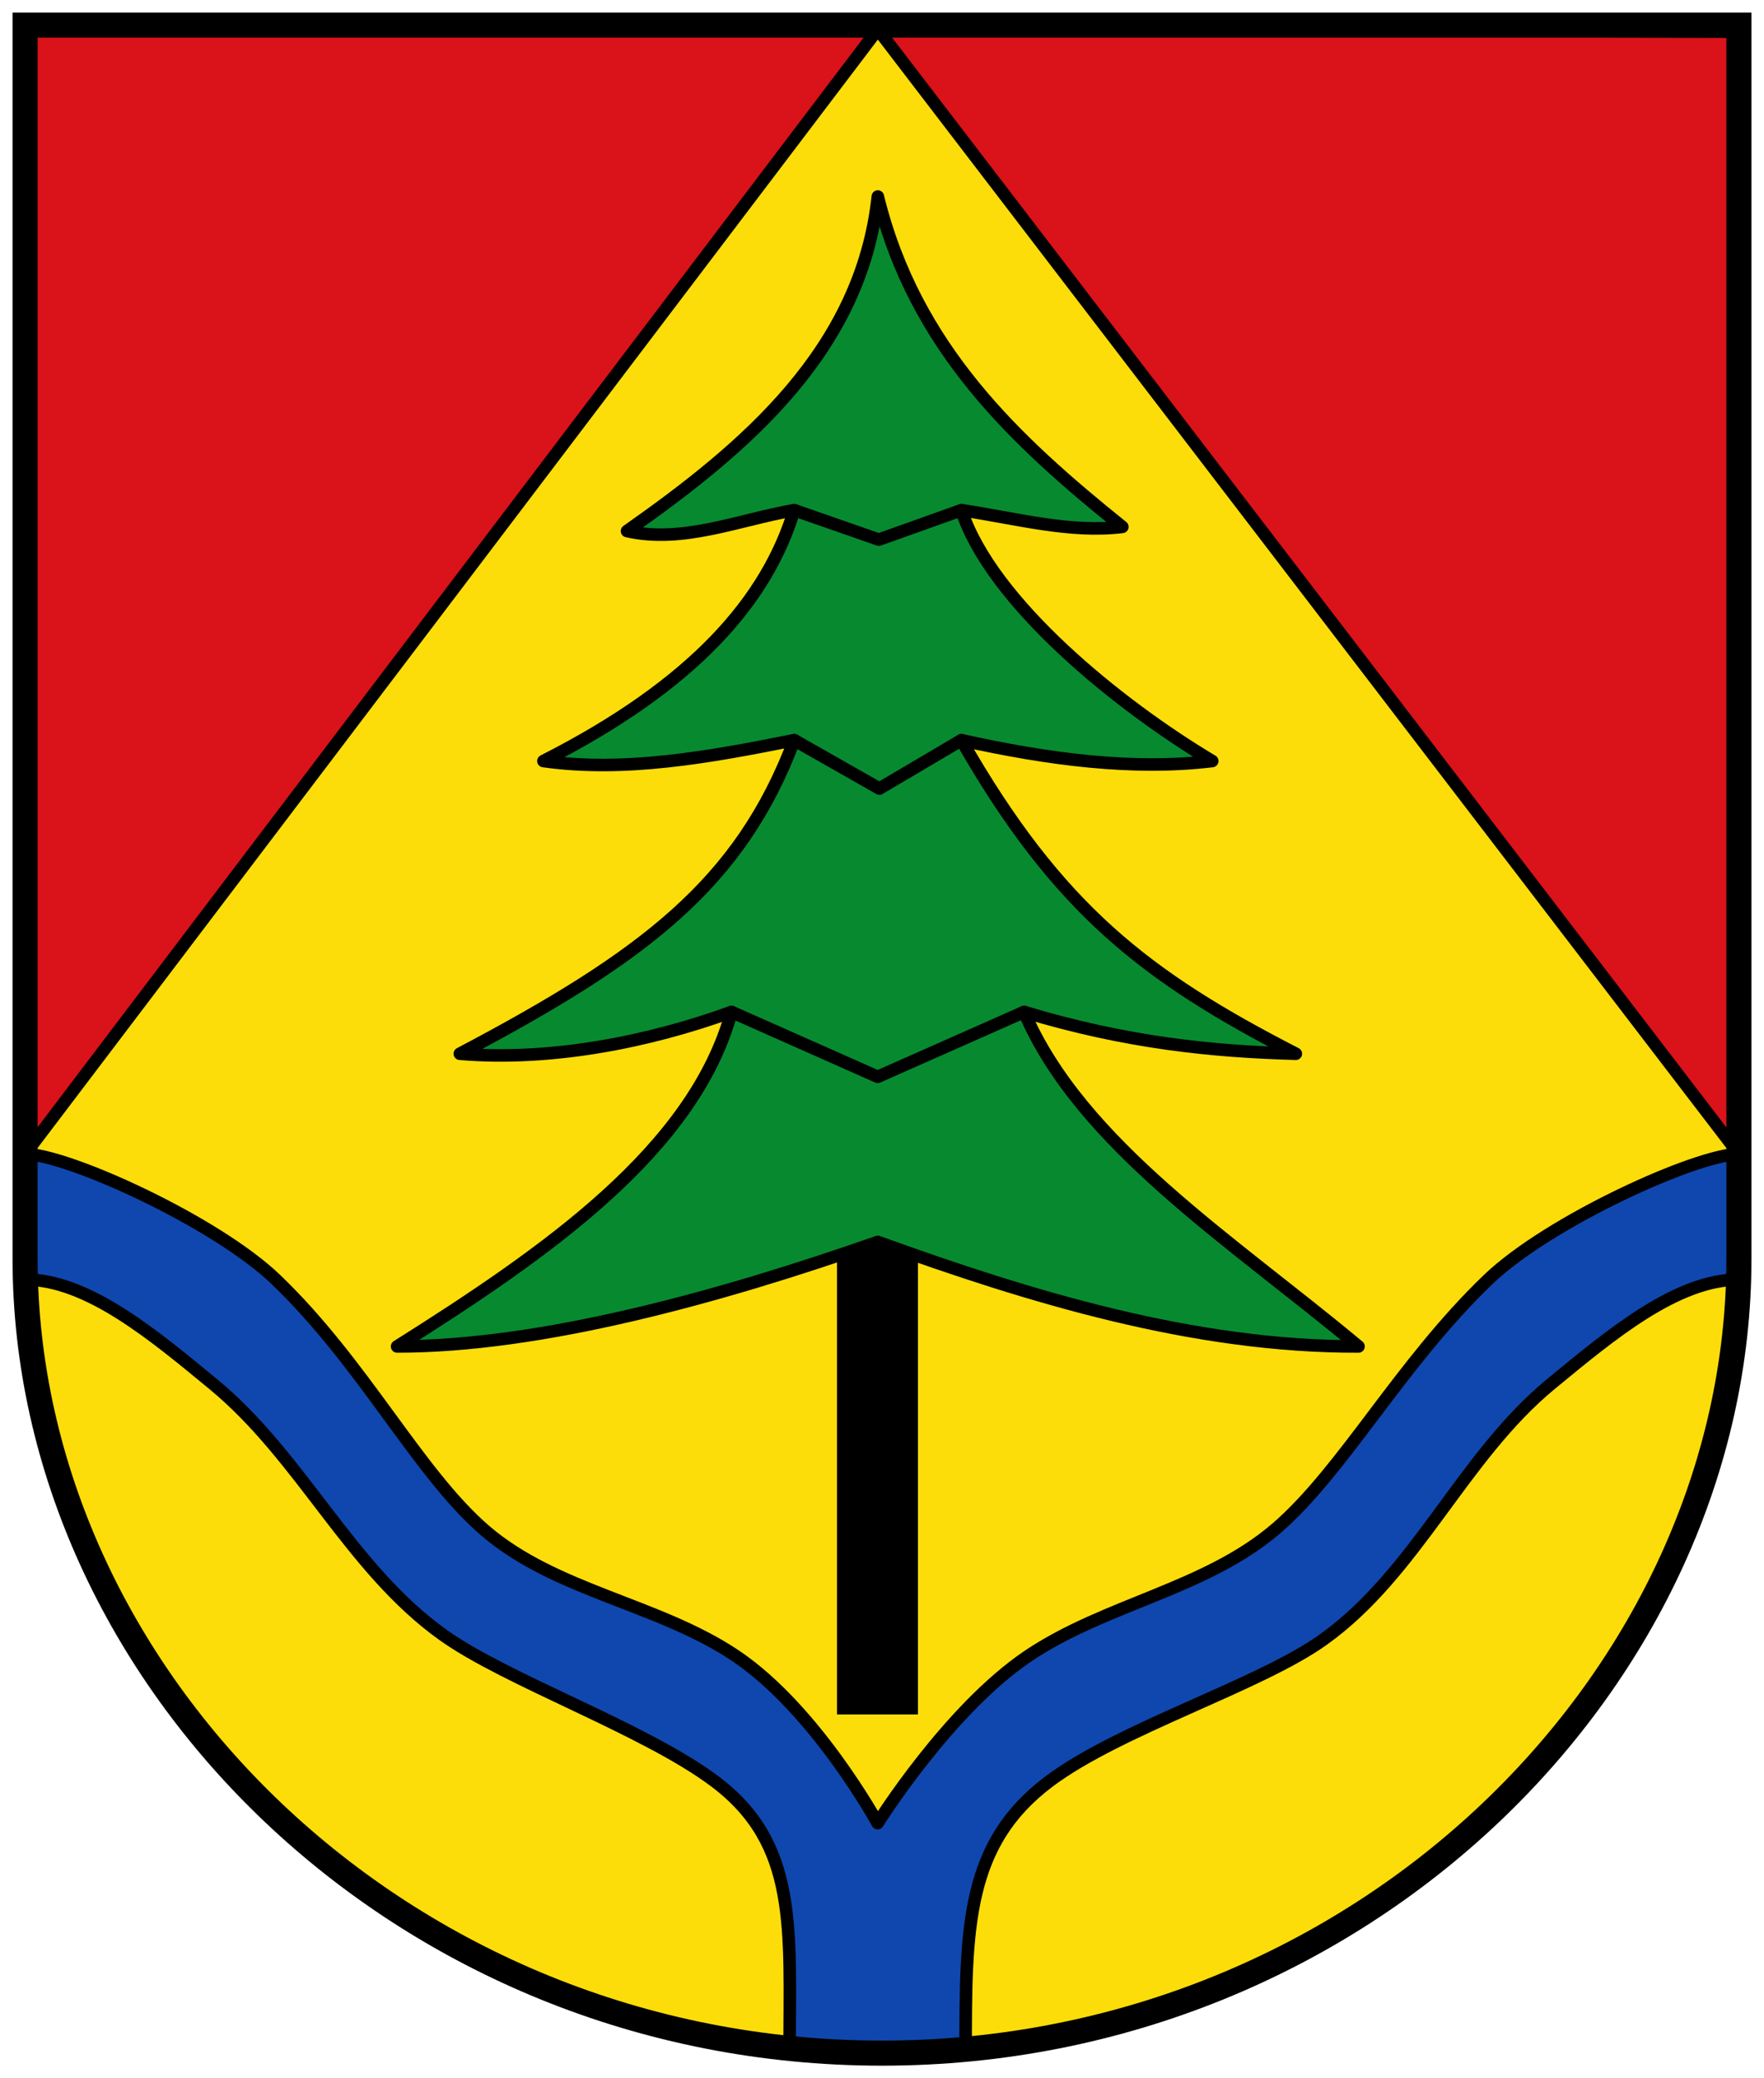 <svg xmlns="http://www.w3.org/2000/svg" viewBox="0 0 422 497"><path d="M6 6h410v295c0 100-90 190-205 190S6 401 6 301z" fill="#fcdd09"/><path d="M6 276 4.935 6.08l410.997 1.489L416 276 210 7z" fill="#da121a" stroke="#000" stroke-linejoin="round" stroke-linecap="round" stroke-width="3"/><path d="M200.24 291.99h19.359V410H200.24z"/><g stroke="#000"><g stroke-linejoin="round" stroke-linecap="round" stroke-width="3"><path d="M175 242c-19.805 7.197-43.33 11.843-65 10 44.02-23.2 67.08-40.658 80-75-20.346 4.089-40.629 7.734-60 5 36.21-18.379 53.52-38.648 60-60-13.333 2.323-26.667 8.03-40 5 28.496-20.02 56.03-43.3 60-80 8.866 36.19 32.978 58.49 58.5 79-12.536 1.523-25.08-1.985-38.5-4 7.158 22.03 37.635 46.658 60 60-18.873 2.276-39.15-.356-60-5 23.14 40.513 44.34 56.677 80 75-19.677-.548-40.4-2.558-65-10 13.58 31.756 49.728 54.735 80 80-39.501.151-78.81-11.915-115-25-38.15 13.347-80.71 25.03-115 25 35.765-22.542 70.973-46.966 80-80z" fill="#078930"/><path d="m175 242 34.967 15.514L245 242m-55-120 20.23 7.052L230 122m-40 55 20.377 11.58L230 177" fill="none"/><path d="M188.9 491c0-30 2.103-50-17.897-65-16.818-12.613-49.659-24.05-65-35-22.32-15.933-33.822-42.575-55-60-14.2-11.684-30-25-45-25v-30c10 0 45.42 16.02 60 30 21.07 20.2 33.969 46.18 50 60 16.927 14.593 41.455 17.528 60 30 19.12 12.857 33.949 40 33.949 40s16.934-27.14 36.05-40c18.545-12.472 42.45-15.939 59.38-30.532 16.03-13.821 29.559-39.27 50.625-59.47 14.583-13.982 50-30 60-30v30c-15 0-30.8 13.316-45 25-21.18 17.425-32.15 45.2-54.47 61.13-15.341 10.951-48.715 21.253-65.53 33.866-20 15-20 35-20 65" fill="#0f47af"/></g><path d="M6 6h410v295c0 100-90 190-205 190S6 401 6 301z" fill="none" stroke-width="6"/></g></svg>